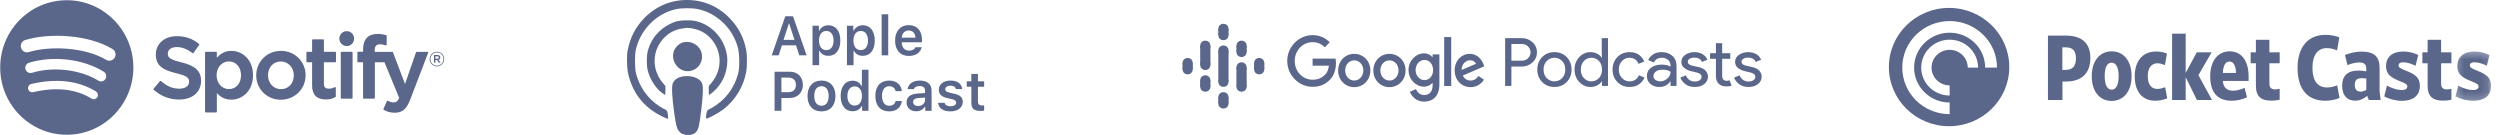 <svg width="315" height="17" viewBox="0 0 315 17" fill="none" xmlns="http://www.w3.org/2000/svg">
<path fill-rule="evenodd" clip-rule="evenodd" d="M8.415 0.028C3.781 0.028 0.025 3.822 0.025 8.502C0.025 13.182 3.781 16.976 8.415 16.976C13.048 16.976 16.804 13.182 16.804 8.502C16.804 3.822 13.048 0.028 8.415 0.028L8.415 0.028ZM12.262 12.25C12.112 12.499 11.789 12.578 11.543 12.425C9.573 11.21 7.093 10.934 4.173 11.608C3.892 11.673 3.611 11.495 3.547 11.211C3.483 10.926 3.658 10.643 3.94 10.578C7.136 9.841 9.877 10.158 12.089 11.523C12.335 11.676 12.413 12.001 12.262 12.25ZM12.389 10.16C12.697 10.351 13.099 10.253 13.289 9.942V9.943C13.478 9.632 13.381 9.226 13.073 9.034C10.484 7.427 6.696 6.975 3.649 7.908C3.304 8.015 3.109 8.383 3.213 8.732C3.318 9.081 3.684 9.278 4.029 9.173C6.697 8.355 10.134 8.76 12.389 10.16ZM13.377 7.54C10.673 5.918 6.212 5.768 3.631 6.56C3.216 6.687 2.778 6.45 2.652 6.032C2.526 5.613 2.76 5.17 3.175 5.043C6.139 4.134 11.065 4.31 14.178 6.177C14.551 6.4 14.674 6.887 14.452 7.263C14.232 7.639 13.749 7.763 13.377 7.54H13.377ZM21.144 6.742C21.144 7.257 21.401 7.502 22.85 7.851L22.853 7.852C24.617 8.285 25.337 8.958 25.334 10.173C25.334 11.613 24.245 12.543 22.56 12.543C21.368 12.543 20.264 12.116 19.367 11.307C19.329 11.272 19.325 11.214 19.358 11.173L20.151 10.22C20.167 10.201 20.19 10.189 20.216 10.187C20.24 10.185 20.266 10.193 20.285 10.21C21.057 10.884 21.747 11.172 22.592 11.172C23.354 11.172 23.827 10.839 23.827 10.304C23.827 9.821 23.592 9.551 22.207 9.228C20.578 8.831 19.635 8.316 19.635 6.861C19.635 5.505 20.728 4.557 22.292 4.557C23.356 4.557 24.265 4.875 25.074 5.53C25.113 5.562 25.121 5.619 25.092 5.66L24.385 6.667C24.37 6.689 24.348 6.703 24.322 6.707C24.296 6.711 24.27 6.704 24.25 6.689C23.571 6.177 22.924 5.929 22.271 5.929C21.597 5.929 21.144 6.256 21.144 6.742ZM29.147 6.408C28.417 6.408 27.818 6.698 27.323 7.294V6.624C27.323 6.571 27.281 6.527 27.229 6.527H25.931C25.879 6.527 25.837 6.571 25.837 6.624V14.071C25.837 14.124 25.879 14.167 25.931 14.167H27.229C27.281 14.167 27.323 14.124 27.323 14.071V11.721C27.818 12.28 28.417 12.554 29.147 12.554C30.505 12.554 31.879 11.499 31.879 9.481C31.881 7.463 30.506 6.408 29.148 6.408L29.147 6.408ZM28.847 11.226C29.744 11.226 30.37 10.508 30.37 9.481V9.481C30.37 8.47 29.729 7.737 28.847 7.737C27.96 7.737 27.291 8.487 27.291 9.481C27.291 10.476 27.96 11.226 28.847 11.226ZM35.4 6.408C33.652 6.408 32.283 7.767 32.283 9.503C32.283 11.221 33.643 12.566 35.379 12.566C37.133 12.566 38.507 11.211 38.507 9.481C38.507 7.758 37.142 6.408 35.4 6.408V6.408ZM33.769 9.481C33.769 10.481 34.471 11.236 35.4 11.236C36.339 11.236 37.02 10.507 37.02 9.503C37.02 8.502 36.315 7.747 35.379 7.747C34.447 7.747 33.769 8.476 33.769 9.481ZM42.239 6.527H40.812V5.054C40.812 5.001 40.77 4.958 40.718 4.958H39.42C39.368 4.958 39.325 5.001 39.325 5.054V6.527H38.702C38.65 6.527 38.608 6.571 38.608 6.624V7.749C38.608 7.802 38.65 7.846 38.702 7.846H39.325V10.759C39.325 11.936 39.905 12.533 41.05 12.533C41.515 12.533 41.901 12.436 42.264 12.228C42.295 12.211 42.313 12.179 42.313 12.145V11.072C42.313 11.04 42.296 11.008 42.267 10.991C42.239 10.973 42.204 10.972 42.175 10.987C41.926 11.113 41.684 11.172 41.414 11.172C40.998 11.172 40.812 10.981 40.812 10.554V7.846H42.239C42.292 7.846 42.334 7.803 42.334 7.75V6.624C42.336 6.571 42.294 6.528 42.24 6.528L42.239 6.527ZM47.212 6.352V6.533V6.534H49.428C49.467 6.534 49.502 6.558 49.517 6.595L51.031 10.588L52.415 6.598C52.428 6.56 52.464 6.534 52.505 6.534H53.855C53.886 6.534 53.915 6.549 53.932 6.575C53.95 6.601 53.954 6.635 53.942 6.664L51.692 12.537C51.227 13.749 50.697 14.201 49.739 14.201C49.227 14.201 48.813 14.094 48.354 13.843C48.31 13.818 48.292 13.765 48.313 13.718L48.753 12.744C48.763 12.719 48.784 12.701 48.809 12.692C48.833 12.685 48.861 12.687 48.884 12.699C49.13 12.836 49.371 12.905 49.6 12.905C49.882 12.905 50.09 12.81 50.3 12.339L48.445 7.846H47.233V12.339C47.233 12.393 47.191 12.435 47.138 12.435H45.842C45.79 12.435 45.747 12.393 45.747 12.339V7.846H45.124C45.072 7.846 45.029 7.802 45.029 7.749V6.618C45.029 6.565 45.072 6.522 45.124 6.522H45.747V6.245C45.747 4.956 46.381 4.275 47.578 4.275C48.071 4.275 48.4 4.354 48.656 4.431C48.697 4.444 48.723 4.481 48.723 4.523V5.627C48.723 5.658 48.709 5.687 48.684 5.705C48.66 5.723 48.629 5.728 48.599 5.718C48.355 5.636 48.138 5.582 47.867 5.582C47.415 5.582 47.212 5.82 47.212 6.352ZM44.329 6.527H43.032C42.98 6.527 42.937 6.571 42.937 6.624V12.339C42.937 12.393 42.98 12.435 43.032 12.435H44.329C44.381 12.435 44.424 12.393 44.424 12.339V6.624C44.424 6.571 44.382 6.528 44.329 6.528V6.527ZM42.757 4.864C42.757 4.345 43.174 3.925 43.688 3.925C44.201 3.925 44.618 4.345 44.618 4.864C44.618 5.383 44.202 5.804 43.688 5.804C43.174 5.804 42.757 5.383 42.757 4.864ZM55.05 8.365C54.537 8.365 54.138 7.949 54.138 7.443C54.138 6.938 54.542 6.516 55.055 6.516C55.568 6.516 55.968 6.933 55.968 7.438C55.968 7.944 55.563 8.365 55.05 8.365ZM54.234 7.443C54.234 6.983 54.587 6.608 55.055 6.608C55.52 6.608 55.872 6.978 55.872 7.438C55.872 7.898 55.518 8.273 55.05 8.273C54.586 8.273 54.234 7.903 54.234 7.443ZM55.258 7.533L55.516 7.898H55.298L55.065 7.563H54.866V7.898H54.684V6.93H55.111C55.334 6.93 55.48 7.045 55.48 7.239C55.481 7.397 55.39 7.494 55.259 7.533H55.258ZM54.866 7.096H55.103C55.222 7.096 55.293 7.149 55.293 7.249C55.293 7.344 55.222 7.402 55.103 7.402H54.866V7.096Z" fill="#5A668A"/>
<g clip-path="url(#clip0_0_748)">
<path d="M86.549 9.59C86.653 9.589 86.755 9.593 86.853 9.602L86.862 9.595C86.988 9.612 87.238 9.645 87.469 9.72C87.701 9.793 87.911 9.909 88.075 10.027C88.235 10.144 88.351 10.266 88.424 10.415C88.496 10.563 88.533 10.739 88.554 11.028C88.569 11.317 88.569 11.718 88.504 12.467C88.438 13.214 88.308 14.309 88.206 15.01C88.104 15.715 88.032 16.023 87.937 16.251C87.843 16.486 87.72 16.64 87.582 16.75C87.444 16.86 87.284 16.927 87.132 16.963C86.979 17 86.841 17 86.711 17C86.58 17 86.457 17 86.29 16.963C86.123 16.927 85.905 16.86 85.745 16.728C85.675 16.673 85.615 16.607 85.563 16.53C85.283 16.241 85.16 15.696 84.975 14.392C84.668 12.233 84.601 10.896 84.778 10.473C85.014 9.912 85.654 9.593 86.549 9.59ZM86.557 0C88.656 0 90.553 0.821 91.998 2.357C93.098 3.515 93.716 4.742 94.033 6.357C94.141 6.895 94.141 8.361 94.04 8.966C93.709 10.878 92.66 12.62 91.129 13.79C90.582 14.208 89.245 14.938 89.03 14.938C88.951 14.938 88.943 14.855 88.979 14.519C89.044 13.98 89.109 13.868 89.411 13.739C89.892 13.536 90.712 12.944 91.215 12.432C92.085 11.558 92.724 10.414 93.019 9.211C93.206 8.461 93.184 6.792 92.976 6.02C92.322 3.564 90.345 1.655 87.923 1.145C87.218 0.999 85.939 0.999 85.227 1.145C82.776 1.655 80.749 3.659 80.13 6.18C79.965 6.865 79.965 8.534 80.13 9.219C80.54 10.887 81.604 12.418 82.999 13.329C83.272 13.511 83.602 13.7 83.739 13.758C84.041 13.89 84.106 13.999 84.163 14.538C84.199 14.866 84.192 14.961 84.113 14.961C84.062 14.961 83.696 14.8 83.308 14.611L83.272 14.584C81.05 13.476 79.627 11.602 79.11 9.109C78.98 8.465 78.959 6.93 79.081 6.34C79.404 4.755 80.023 3.515 81.05 2.419C82.531 0.837 84.436 0 86.557 0ZM103.507 10.152C104.598 10.152 105.267 10.886 105.267 12.093C105.267 13.304 104.601 14.034 103.507 14.034C102.409 14.034 101.747 13.304 101.747 12.093C101.747 10.889 102.42 10.152 103.507 10.152ZM119.757 10.152C120.627 10.152 121.172 10.545 121.233 11.223H120.453C120.393 10.961 120.148 10.794 119.76 10.794C119.382 10.794 119.098 10.978 119.098 11.247C119.098 11.459 119.272 11.588 119.64 11.674L120.286 11.824C120.985 11.984 121.31 12.291 121.31 12.84C121.31 13.556 120.664 14.034 119.75 14.034C118.837 14.034 118.261 13.631 118.197 12.953H119.017C119.098 13.229 119.355 13.392 119.77 13.392C120.189 13.392 120.48 13.205 120.48 12.929C120.48 12.717 120.322 12.584 119.974 12.506L119.325 12.352C118.622 12.188 118.291 11.858 118.291 11.295C118.291 10.62 118.894 10.152 119.757 10.152ZM112.04 10.152C112.981 10.152 113.549 10.698 113.636 11.483H112.847C112.77 11.121 112.495 10.862 112.04 10.862C111.471 10.862 111.133 11.309 111.133 12.083C111.133 12.867 111.475 13.324 112.04 13.324C112.472 13.324 112.76 13.116 112.847 12.727H113.636C113.546 13.508 112.971 14.034 112.044 14.034C110.943 14.034 110.293 13.311 110.293 12.083C110.293 10.872 110.939 10.152 112.04 10.152ZM115.909 10.152C116.849 10.152 117.378 10.62 117.378 11.411V13.959H116.578V13.447H116.521C116.317 13.809 115.915 14.02 115.437 14.02C114.731 14.02 114.225 13.583 114.225 12.901C114.225 12.226 114.724 11.837 115.614 11.783L116.558 11.725V11.411C116.558 11.046 116.317 10.841 115.868 10.841C115.487 10.841 115.226 10.978 115.149 11.23H114.366C114.433 10.572 115.039 10.152 115.909 10.152ZM109.427 8.785V13.959H108.624V13.369H108.567C108.359 13.778 107.938 14.02 107.429 14.02C106.502 14.02 105.923 13.277 105.923 12.09C105.923 10.91 106.505 10.166 107.429 10.166C107.931 10.166 108.346 10.412 108.54 10.821H108.597V8.785H109.427ZM123.217 9.313V10.251H124V10.927H123.217V12.758C123.217 13.126 123.371 13.29 123.719 13.29C123.836 13.29 123.9 13.283 124 13.273V13.935C123.88 13.959 123.726 13.976 123.565 13.976C122.725 13.976 122.39 13.686 122.39 12.963V10.927H121.812V10.251H122.39V9.313H123.217ZM99.542 9.037C100.505 9.037 101.165 9.709 101.165 10.701C101.165 11.677 100.482 12.345 99.505 12.345H98.457V13.959H97.594V9.037H99.542ZM116.558 12.294L115.731 12.349C115.266 12.38 115.049 12.55 115.049 12.854C115.049 13.167 115.313 13.355 115.681 13.355C116.183 13.355 116.558 13.024 116.558 12.591V12.294ZM103.507 10.862C102.928 10.862 102.597 11.315 102.597 12.093C102.597 12.874 102.928 13.324 103.507 13.324C104.086 13.324 104.414 12.874 104.414 12.093C104.414 11.315 104.083 10.862 103.507 10.862ZM107.687 10.886C107.121 10.886 106.773 11.343 106.773 12.093C106.773 12.847 107.118 13.3 107.687 13.3C108.259 13.3 108.607 12.843 108.607 12.093C108.607 11.35 108.256 10.886 107.687 10.886ZM87.671 2.656C90.172 3.221 91.948 5.76 91.603 8.279C91.466 9.294 91.121 10.128 90.51 10.903C90.209 11.294 89.475 11.951 89.346 11.951C89.326 11.951 89.307 11.746 89.303 11.482L89.303 10.85L89.677 10.398C91.085 8.687 90.985 6.297 89.447 4.729C88.85 4.119 88.16 3.76 87.268 3.595C86.693 3.487 86.571 3.487 85.967 3.587C85.051 3.739 84.341 4.099 83.71 4.731C82.165 6.284 82.064 8.686 83.473 10.398L83.844 10.85V11.404C83.844 11.71 83.82 11.958 83.791 11.958C83.762 11.958 83.553 11.812 83.331 11.63L83.3 11.62C82.553 11.015 81.892 9.942 81.618 8.89C81.453 8.255 81.453 7.046 81.626 6.412C82.078 4.702 83.322 3.375 85.047 2.752C85.637 2.541 86.945 2.494 87.671 2.656ZM99.314 9.774H98.457V11.616H99.311C99.927 11.616 100.288 11.288 100.288 10.701C100.288 10.098 99.937 9.774 99.314 9.774ZM87.319 5.445C87.989 5.716 88.459 6.374 88.459 7.144C88.459 8.152 87.654 8.969 86.66 8.969C86.009 8.969 85.439 8.619 85.123 8.093L85.092 8.051C84.905 7.769 84.807 7.425 84.803 7.032C84.803 6.365 85.169 5.784 85.802 5.443C86.205 5.229 86.916 5.229 87.319 5.445ZM108.711 3.181C109.638 3.181 110.22 3.911 110.22 5.108C110.22 6.299 109.644 7.035 108.721 7.035C108.195 7.035 107.79 6.803 107.603 6.408H107.546V8.215H106.716V3.243H107.516V3.86H107.573C107.784 3.437 108.209 3.181 108.711 3.181ZM104.374 3.181C105.301 3.181 105.883 3.911 105.883 5.108C105.883 6.299 105.307 7.035 104.384 7.035C103.858 7.035 103.454 6.803 103.266 6.408H103.209V8.215H102.379V3.243H103.179V3.86H103.236C103.447 3.437 103.872 3.181 104.374 3.181ZM114.503 3.168C115.547 3.168 116.173 3.874 116.173 5.05V5.323H113.616V5.368C113.636 5.988 113.988 6.377 114.533 6.377C114.945 6.377 115.229 6.224 115.35 5.947H116.136C115.986 6.626 115.373 7.049 114.51 7.049C113.432 7.049 112.783 6.322 112.783 5.122C112.783 3.921 113.442 3.168 114.503 3.168ZM111.916 1.8V6.974H111.087V1.8H111.916ZM99.92 2.053L101.636 6.974H100.71L100.301 5.715H98.524L98.109 6.974H97.236L98.949 2.053H99.92ZM104.116 3.901C103.551 3.901 103.196 4.365 103.193 5.108C103.196 5.855 103.547 6.316 104.113 6.316C104.688 6.316 105.03 5.862 105.03 5.108C105.03 4.355 104.685 3.901 104.116 3.901ZM108.453 3.901C107.887 3.901 107.533 4.365 107.529 5.108C107.533 5.855 107.884 6.316 108.45 6.316C109.025 6.316 109.367 5.862 109.367 5.108C109.367 4.355 109.022 3.901 108.453 3.901ZM99.445 2.99H99.388L98.725 5.02H100.101L99.445 2.99ZM114.5 3.84C114.005 3.84 113.657 4.201 113.62 4.747H115.343C115.326 4.194 114.998 3.84 114.5 3.84Z" fill="#5A668A"/>
</g>
<path d="M153.508 10.278H154.796V8.661V8.014V6.397H153.508V8.014V8.661V10.278Z" fill="#5A668A"/>
<ellipse cx="149.644" cy="7.974" rx="0.644" ry="0.667" fill="#5A668A"/>
<ellipse cx="149.644" cy="8.701" rx="0.644" ry="0.667" fill="#5A668A"/>
<rect x="149" y="7.974" width="1.288" height="0.728" fill="#5A668A"/>
<ellipse cx="158.66" cy="8.701" rx="0.644" ry="0.667" fill="#5A668A"/>
<ellipse cx="158.66" cy="7.974" rx="0.644" ry="0.667" fill="#5A668A"/>
<rect x="159.304" y="8.701" width="1.288" height="0.728" transform="rotate(180 159.304 8.701)" fill="#5A668A"/>
<ellipse cx="151.869" cy="10.157" rx="0.644" ry="0.667" fill="#5A668A"/>
<ellipse cx="151.869" cy="10.885" rx="0.644" ry="0.667" fill="#5A668A"/>
<rect x="151.225" y="10.157" width="1.288" height="0.728" fill="#5A668A"/>
<ellipse cx="151.869" cy="5.79" rx="0.644" ry="0.667" fill="#5A668A"/>
<ellipse cx="151.869" cy="8.155" rx="0.644" ry="0.667" fill="#5A668A"/>
<rect x="151.225" y="5.79" width="1.288" height="2.381" fill="#5A668A"/>
<ellipse cx="156.435" cy="6.518" rx="0.644" ry="0.667" fill="#5A668A"/>
<ellipse cx="156.435" cy="5.79" rx="0.644" ry="0.667" fill="#5A668A"/>
<rect x="157.079" y="6.518" width="1.288" height="0.728" transform="rotate(180 157.079 6.518)" fill="#5A668A"/>
<ellipse cx="154.152" cy="4.395" rx="0.644" ry="0.667" fill="#5A668A"/>
<ellipse cx="154.152" cy="3.667" rx="0.644" ry="0.667" fill="#5A668A"/>
<rect x="154.796" y="4.395" width="1.288" height="0.728" transform="rotate(180 154.796 4.395)" fill="#5A668A"/>
<ellipse cx="154.152" cy="13.008" rx="0.644" ry="0.667" fill="#5A668A"/>
<ellipse cx="154.152" cy="12.28" rx="0.644" ry="0.667" fill="#5A668A"/>
<rect x="154.796" y="13.008" width="1.288" height="0.728" transform="rotate(180 154.796 13.008)" fill="#5A668A"/>
<ellipse cx="156.435" cy="10.885" rx="0.644" ry="0.667" fill="#5A668A"/>
<ellipse cx="156.435" cy="8.519" rx="0.644" ry="0.667" fill="#5A668A"/>
<rect x="157.079" y="10.885" width="1.288" height="2.365" transform="rotate(180 157.079 10.885)" fill="#5A668A"/>
<ellipse cx="154.152" cy="6.397" rx="0.644" ry="0.667" fill="#5A668A"/>
<ellipse cx="154.152" cy="10.278" rx="0.644" ry="0.667" fill="#5A668A"/>
<path fill-rule="evenodd" clip-rule="evenodd" d="M189.647 10.824H190.435V8.385H191.736C192.256 8.385 192.705 8.215 193.085 7.876C193.465 7.537 193.654 7.109 193.654 6.594C193.654 6.078 193.465 5.65 193.085 5.311C192.705 4.972 192.256 4.802 191.736 4.802H189.647V10.824ZM191.754 7.645H190.435V5.542H191.754C192.085 5.542 192.35 5.652 192.55 5.87C192.75 6.089 192.85 6.33 192.85 6.594C192.85 6.857 192.75 7.098 192.55 7.317C192.35 7.535 192.085 7.645 191.754 7.645ZM194.307 7.199C194.713 6.779 195.229 6.568 195.857 6.568C196.485 6.568 197.002 6.777 197.407 7.195C197.812 7.613 198.015 8.135 198.015 8.763C198.015 9.391 197.812 9.914 197.407 10.332C197.002 10.749 196.485 10.958 195.857 10.958C195.229 10.958 194.713 10.749 194.307 10.332C193.902 9.914 193.7 9.391 193.7 8.763C193.7 8.135 193.902 7.614 194.307 7.199ZM195.857 10.252C195.486 10.252 195.164 10.117 194.89 9.848C194.621 9.573 194.487 9.212 194.487 8.763C194.487 8.315 194.623 7.955 194.894 7.683C195.165 7.411 195.486 7.275 195.857 7.275C196.228 7.275 196.549 7.411 196.821 7.683C197.092 7.955 197.227 8.315 197.227 8.763C197.227 9.212 197.092 9.572 196.821 9.844C196.549 10.116 196.228 10.252 195.857 10.252ZM200.389 10.958C199.847 10.958 199.379 10.748 198.985 10.327C198.591 9.907 198.394 9.386 198.394 8.763C198.394 8.141 198.591 7.62 198.985 7.199C199.379 6.779 199.847 6.568 200.389 6.568C200.709 6.568 200.996 6.636 201.25 6.77C201.504 6.905 201.693 7.073 201.819 7.275H201.853L201.819 6.703V4.802H202.607V10.824H201.853V10.252H201.819C201.693 10.454 201.504 10.622 201.25 10.756C200.996 10.891 200.709 10.958 200.389 10.958ZM201.464 9.848C201.204 10.117 200.889 10.252 200.518 10.252C200.152 10.252 199.838 10.116 199.576 9.844C199.313 9.572 199.182 9.212 199.182 8.763C199.182 8.315 199.313 7.955 199.576 7.683C199.838 7.411 200.152 7.275 200.518 7.275C200.889 7.275 201.204 7.409 201.464 7.678C201.723 7.948 201.853 8.309 201.853 8.763C201.853 9.217 201.723 9.579 201.464 9.848ZM205.341 10.958C204.713 10.958 204.196 10.749 203.791 10.332C203.385 9.914 203.183 9.391 203.183 8.763C203.183 8.135 203.385 7.613 203.791 7.195C204.196 6.777 204.713 6.568 205.341 6.568C205.809 6.568 206.197 6.681 206.505 6.905C206.813 7.129 207.039 7.412 207.181 7.754L206.462 8.048C206.245 7.533 205.854 7.275 205.289 7.275C204.941 7.275 204.634 7.415 204.369 7.695C204.103 7.976 203.971 8.332 203.971 8.763C203.971 9.195 204.103 9.551 204.369 9.831C204.634 10.112 204.941 10.252 205.289 10.252C205.877 10.252 206.282 9.994 206.505 9.478L207.207 9.772C207.064 10.109 206.835 10.39 206.518 10.618C206.201 10.845 205.809 10.958 205.341 10.958ZM207.959 10.58C208.258 10.832 208.631 10.958 209.076 10.958H209.076C209.681 10.958 210.141 10.723 210.455 10.252H210.489V10.824H211.242V8.334C211.242 7.774 211.065 7.339 210.711 7.031C210.358 6.723 209.912 6.568 209.376 6.568C208.908 6.568 208.531 6.673 208.246 6.884C207.96 7.094 207.769 7.322 207.672 7.569L208.391 7.872C208.46 7.687 208.587 7.541 208.772 7.435C208.958 7.328 209.165 7.275 209.393 7.275C209.701 7.275 209.961 7.366 210.172 7.548C210.383 7.73 210.489 7.973 210.489 8.276V8.393C210.192 8.225 209.812 8.141 209.35 8.141C208.831 8.141 208.394 8.268 208.04 8.524C207.686 8.779 207.509 9.13 207.509 9.579C207.509 9.994 207.659 10.327 207.959 10.58ZM209.205 10.252C209.53 10.252 209.825 10.133 210.091 9.894C210.356 9.656 210.489 9.374 210.489 9.049C210.266 8.87 209.932 8.78 209.487 8.78C209.105 8.78 208.816 8.861 208.622 9.024C208.428 9.187 208.331 9.377 208.331 9.596C208.331 9.798 208.42 9.957 208.597 10.075C208.774 10.193 208.976 10.252 209.205 10.252ZM212.388 10.622C212.693 10.846 213.08 10.958 213.548 10.958C214.033 10.958 214.43 10.835 214.738 10.588C215.046 10.341 215.201 10.033 215.201 9.663C215.201 9.388 215.106 9.142 214.918 8.923C214.73 8.704 214.438 8.55 214.045 8.461L213.214 8.267C212.843 8.183 212.658 8.023 212.658 7.788C212.658 7.625 212.737 7.496 212.897 7.401C213.057 7.306 213.254 7.258 213.488 7.258C213.973 7.258 214.293 7.44 214.447 7.805L215.132 7.527C215.006 7.219 214.798 6.982 214.507 6.816C214.216 6.651 213.885 6.568 213.514 6.568C213.063 6.568 212.673 6.682 212.345 6.909C212.017 7.136 211.853 7.432 211.853 7.796C211.853 8.116 211.973 8.369 212.212 8.557C212.452 8.745 212.706 8.873 212.974 8.94L213.822 9.142C214.204 9.237 214.396 9.419 214.396 9.688C214.396 9.862 214.317 10.002 214.16 10.109C214.003 10.215 213.802 10.269 213.557 10.269C213.02 10.269 212.64 10.011 212.418 9.495L211.716 9.781C211.858 10.117 212.082 10.398 212.388 10.622ZM217.558 10.891C217.118 10.891 216.783 10.776 216.551 10.546C216.32 10.316 216.205 9.991 216.205 9.571V7.409H215.468V6.703H216.205V5.441H216.992V6.703H218.02V7.409H216.992V9.512C216.992 9.96 217.181 10.184 217.558 10.184C217.7 10.184 217.82 10.162 217.917 10.117L218.191 10.781C218.02 10.854 217.809 10.891 217.558 10.891ZM219.157 10.622C219.462 10.846 219.849 10.958 220.317 10.958C220.802 10.958 221.199 10.835 221.507 10.588C221.815 10.341 221.97 10.033 221.97 9.663C221.97 9.388 221.875 9.142 221.687 8.923C221.499 8.704 221.208 8.55 220.814 8.461L219.983 8.267C219.612 8.183 219.427 8.023 219.427 7.788C219.427 7.625 219.506 7.496 219.666 7.401C219.826 7.306 220.023 7.258 220.257 7.258C220.742 7.258 221.062 7.44 221.216 7.805L221.901 7.527C221.775 7.219 221.567 6.982 221.276 6.816C220.985 6.651 220.654 6.568 220.283 6.568C219.832 6.568 219.442 6.682 219.114 6.909C218.786 7.136 218.622 7.432 218.622 7.796C218.622 8.116 218.742 8.369 218.981 8.557C219.221 8.745 219.475 8.873 219.743 8.94L220.591 9.142C220.973 9.237 221.165 9.419 221.165 9.688C221.165 9.862 221.086 10.002 220.929 10.109C220.772 10.215 220.571 10.269 220.326 10.269C219.789 10.269 219.409 10.011 219.187 9.495L218.485 9.781C218.627 10.117 218.851 10.398 219.157 10.622Z" fill="#5A668A"/>
<path fill-rule="evenodd" clip-rule="evenodd" d="M165.387 4.426C163.649 4.426 162.193 5.885 162.193 7.685C162.193 9.479 163.649 10.938 165.387 10.938C166.321 10.938 167.029 10.621 167.586 10.025C168.155 9.442 168.329 8.616 168.329 7.946C168.329 7.735 168.311 7.548 168.281 7.387H165.387V8.275H167.442C167.382 8.771 167.22 9.138 166.975 9.392C166.675 9.703 166.208 10.044 165.387 10.044C164.122 10.044 163.134 8.989 163.134 7.679C163.134 6.369 164.122 5.314 165.387 5.314C166.07 5.314 166.567 5.593 166.933 5.953L167.544 5.326C167.029 4.817 166.345 4.426 165.387 4.426ZM172.667 8.883C172.667 7.666 171.756 6.785 170.636 6.785C169.515 6.785 168.604 7.666 168.604 8.883C168.604 10.094 169.515 10.981 170.636 10.981C171.756 10.981 172.667 10.094 172.667 8.883ZM170.636 10.149C171.247 10.149 171.78 9.628 171.78 8.877C171.78 8.12 171.247 7.604 170.636 7.604C170.019 7.604 169.491 8.12 169.491 8.877C169.491 9.628 170.025 10.149 170.636 10.149ZM177.101 8.883C177.101 7.666 176.19 6.785 175.07 6.785C173.949 6.785 173.039 7.666 173.039 8.883C173.039 10.094 173.949 10.981 175.07 10.981C176.19 10.981 177.101 10.094 177.101 8.883ZM175.07 10.149C175.681 10.149 176.214 9.628 176.214 8.877C176.214 8.12 175.687 7.604 175.07 7.604C174.453 7.604 173.925 8.12 173.925 8.877C173.925 9.628 174.459 10.149 175.07 10.149ZM181.362 6.853H180.511V7.195H180.481C180.283 6.946 179.9 6.723 179.414 6.723C178.402 6.723 177.473 7.642 177.473 8.827C177.473 10.001 178.402 10.919 179.414 10.919C179.9 10.919 180.283 10.696 180.481 10.441H180.511V10.745C180.511 11.546 180.097 11.975 179.432 11.975C178.887 11.975 178.551 11.571 178.414 11.23L177.641 11.565C177.862 12.123 178.455 12.806 179.438 12.806C180.481 12.806 181.362 12.173 181.362 10.621V6.853ZM179.492 10.094C180.097 10.094 180.577 9.566 180.571 8.827C180.571 8.088 180.097 7.548 179.492 7.548C178.881 7.548 178.366 8.088 178.366 8.827C178.366 9.56 178.881 10.094 179.492 10.094ZM181.967 4.674V10.838H182.854V4.674H181.967ZM185.292 10.149C185.748 10.149 186.059 9.92 186.293 9.572L186.982 10.05C186.755 10.392 186.221 10.981 185.292 10.981C184.142 10.981 183.285 10.056 183.285 8.883C183.285 7.635 184.154 6.785 185.197 6.785C186.245 6.785 186.761 7.648 186.928 8.12L187.018 8.355L184.31 9.516C184.519 9.932 184.837 10.149 185.292 10.149ZM184.166 8.815C184.142 8.008 184.771 7.592 185.227 7.592C185.58 7.592 185.88 7.772 185.976 8.039L184.166 8.815Z" fill="#5A668A"/>
<path fill-rule="evenodd" clip-rule="evenodd" d="M253.169 8.449C253.169 12.564 249.773 15.901 245.584 15.901C241.395 15.901 238 12.564 238 8.449C238 4.334 241.395 0.998 245.584 0.998C249.773 0.998 253.169 4.334 253.169 8.449ZM245.655 12.037C243.677 12.037 242.073 10.461 242.073 8.518C242.073 6.575 243.677 5 245.655 5C247.633 5 249.236 6.575 249.236 8.518H247.934C247.934 7.281 246.913 6.279 245.655 6.279C244.396 6.279 243.375 7.281 243.375 8.518C243.375 9.755 244.396 10.757 245.655 10.757V12.037ZM245.655 2.654C242.358 2.654 239.686 5.279 239.686 8.518C239.686 11.757 242.358 14.383 245.655 14.383V12.917C243.182 12.917 241.178 10.947 241.178 8.518C241.178 6.089 243.182 4.12 245.655 4.12C248.128 4.12 250.131 6.089 250.131 8.518H251.624C251.624 5.279 248.951 2.654 245.655 2.654Z" fill="#5A668A"/>
<path fill-rule="evenodd" clip-rule="evenodd" d="M258.041 4.485V12.599H259.869V10.27H260.33C262.1 10.27 263.386 9.4 263.386 7.302C263.386 5.424 262.3 4.485 260.283 4.485H258.041ZM261.569 7.359C261.569 8.345 261.132 8.809 260.259 8.809H259.858V5.968H260.283C261.132 5.968 261.569 6.351 261.569 7.359Z" fill="#5A668A"/>
<path fill-rule="evenodd" clip-rule="evenodd" d="M263.562 9.609C263.562 11.66 264.671 12.716 266.064 12.716C267.456 12.716 268.577 11.649 268.577 9.585C268.577 7.534 267.456 6.467 266.075 6.467C264.683 6.467 263.562 7.534 263.562 9.609ZM265.191 9.585C265.191 8.45 265.521 7.893 266.052 7.893C266.594 7.893 266.949 8.45 266.949 9.597C266.949 10.733 266.606 11.301 266.075 11.301C265.533 11.301 265.191 10.733 265.191 9.585Z" fill="#5A668A"/>
<path d="M271.585 12.693C269.945 12.693 268.977 11.568 268.977 9.609C268.977 7.696 269.968 6.49 271.679 6.49C272.222 6.49 272.635 6.594 273.036 6.746L272.776 8.206C272.493 8.079 272.163 7.974 271.82 7.974C271.03 7.974 270.617 8.646 270.617 9.585C270.617 10.606 271.03 11.208 271.845 11.208C272.151 11.208 272.469 11.116 272.812 10.988L273.071 12.391C272.658 12.565 272.116 12.693 271.585 12.693Z" fill="#5A668A"/>
<path d="M275.395 9.725V12.6H273.684V4.241H275.395V9.191L276.788 6.595H278.664L277 9.469L278.711 12.6H276.811L275.395 9.725Z" fill="#5A668A"/>
<path fill-rule="evenodd" clip-rule="evenodd" d="M280.917 6.467C279.56 6.467 278.485 7.557 278.485 9.62C278.485 11.916 279.677 12.693 281.176 12.693C281.837 12.693 282.533 12.541 283.123 12.252L282.816 11.07C282.333 11.289 281.802 11.429 281.353 11.429C280.598 11.429 280.138 11.023 280.079 10.2H283.324V9.655C283.324 7.545 282.356 6.467 280.917 6.467ZM280.917 7.754C281.435 7.754 281.707 8.287 281.743 9.191H280.079C280.114 8.31 280.385 7.754 280.917 7.754Z" fill="#5A668A"/>
<path d="M284.243 10.802V7.974H283.583V6.594H284.243V5.018H285.943V6.594H287.24V7.974H285.943V10.56C285.943 11.058 286.214 11.266 286.674 11.266C286.875 11.266 287.052 11.231 287.24 11.185V12.553C286.981 12.634 286.615 12.681 286.19 12.681C284.892 12.681 284.243 12.159 284.243 10.802Z" fill="#5A668A"/>
<path d="M292.986 12.693C290.838 12.693 289.492 11.348 289.492 8.554C289.492 5.865 290.873 4.392 292.998 4.392C293.706 4.392 294.296 4.531 294.756 4.705L294.472 6.351C294.107 6.201 293.682 6.061 293.175 6.061C292.042 6.061 291.369 6.942 291.369 8.531C291.369 10.165 292.007 11.023 293.21 11.023C293.67 11.023 294.107 10.907 294.484 10.745L294.779 12.345C294.272 12.553 293.647 12.693 292.986 12.693Z" fill="#5A668A"/>
<path fill-rule="evenodd" clip-rule="evenodd" d="M295.109 10.779C295.109 12.078 295.781 12.681 296.737 12.681C297.374 12.681 297.811 12.46 298.26 12.078L298.472 12.6H299.959L299.829 11.534V8.531C299.829 7.151 299.132 6.502 297.587 6.502C296.796 6.502 296.076 6.688 295.463 6.931L295.781 8.206C296.253 8.009 296.784 7.87 297.28 7.87C297.917 7.87 298.153 8.148 298.153 8.658V8.994C297.87 8.937 297.54 8.89 297.209 8.89C296.442 8.89 295.934 9.063 295.593 9.412C295.274 9.714 295.109 10.2 295.109 10.779ZM298.153 9.898V11.325C297.929 11.452 297.681 11.545 297.445 11.545C296.973 11.545 296.702 11.301 296.702 10.698C296.702 10.397 296.773 10.189 296.902 10.049C297.044 9.921 297.244 9.852 297.599 9.852C297.799 9.852 297.988 9.864 298.153 9.898Z" fill="#5A668A"/>
<path d="M302.672 12.704C301.845 12.704 301.078 12.495 300.417 12.147L300.76 10.791C301.409 11.139 302.058 11.348 302.648 11.348C303.085 11.348 303.321 11.162 303.321 10.907C303.321 10.652 303.179 10.536 302.353 10.212C301.208 9.76 300.642 9.331 300.642 8.322C300.642 7.209 301.421 6.49 302.79 6.49C303.485 6.49 304.123 6.653 304.701 6.931L304.359 8.287C303.828 8.021 303.285 7.846 302.79 7.846C302.424 7.846 302.223 7.998 302.223 8.241C302.223 8.473 302.353 8.588 303.167 8.913C304.454 9.412 304.902 9.875 304.902 10.826C304.902 12.078 304.005 12.704 302.672 12.704Z" fill="#5A668A"/>
<path d="M305.88 10.802V7.974H305.219V6.594H305.88V5.018H307.579V6.594H308.877V7.974H307.579V10.56C307.579 11.058 307.851 11.266 308.311 11.266C308.512 11.266 308.688 11.231 308.877 11.185V12.553C308.618 12.634 308.252 12.681 307.827 12.681C306.529 12.681 305.88 12.159 305.88 10.802Z" fill="#5A668A"/>
<mask id="mask0_0_748" style="mask-type:alpha" maskUnits="userSpaceOnUse" x="309" y="6" width="5" height="7">
<path fill-rule="evenodd" clip-rule="evenodd" d="M309.251 6.354H313.88V12.783H309.251V6.354Z" fill="white"/>
</mask>
<g mask="url(#mask0_0_748)">
<path d="M311.65 12.704C310.823 12.704 310.057 12.495 309.396 12.147L309.738 10.791C310.387 11.139 311.036 11.348 311.626 11.348C312.062 11.348 312.299 11.162 312.299 10.907C312.299 10.652 312.157 10.536 311.331 10.212C310.186 9.76 309.62 9.331 309.62 8.322C309.62 7.209 310.399 6.49 311.768 6.49C312.463 6.49 313.101 6.653 313.679 6.931L313.337 8.287C312.806 8.021 312.263 7.846 311.768 7.846C311.402 7.846 311.201 7.998 311.201 8.241C311.201 8.473 311.331 8.588 312.145 8.913C313.431 9.412 313.879 9.875 313.879 10.826C313.879 12.078 312.983 12.704 311.65 12.704Z" fill="#5A668A"/>
</g>
<defs>
<clipPath id="clip0_0_748">
<rect width="45" height="17" fill="white" transform="translate(79)"/>
</clipPath>
</defs>
</svg>
